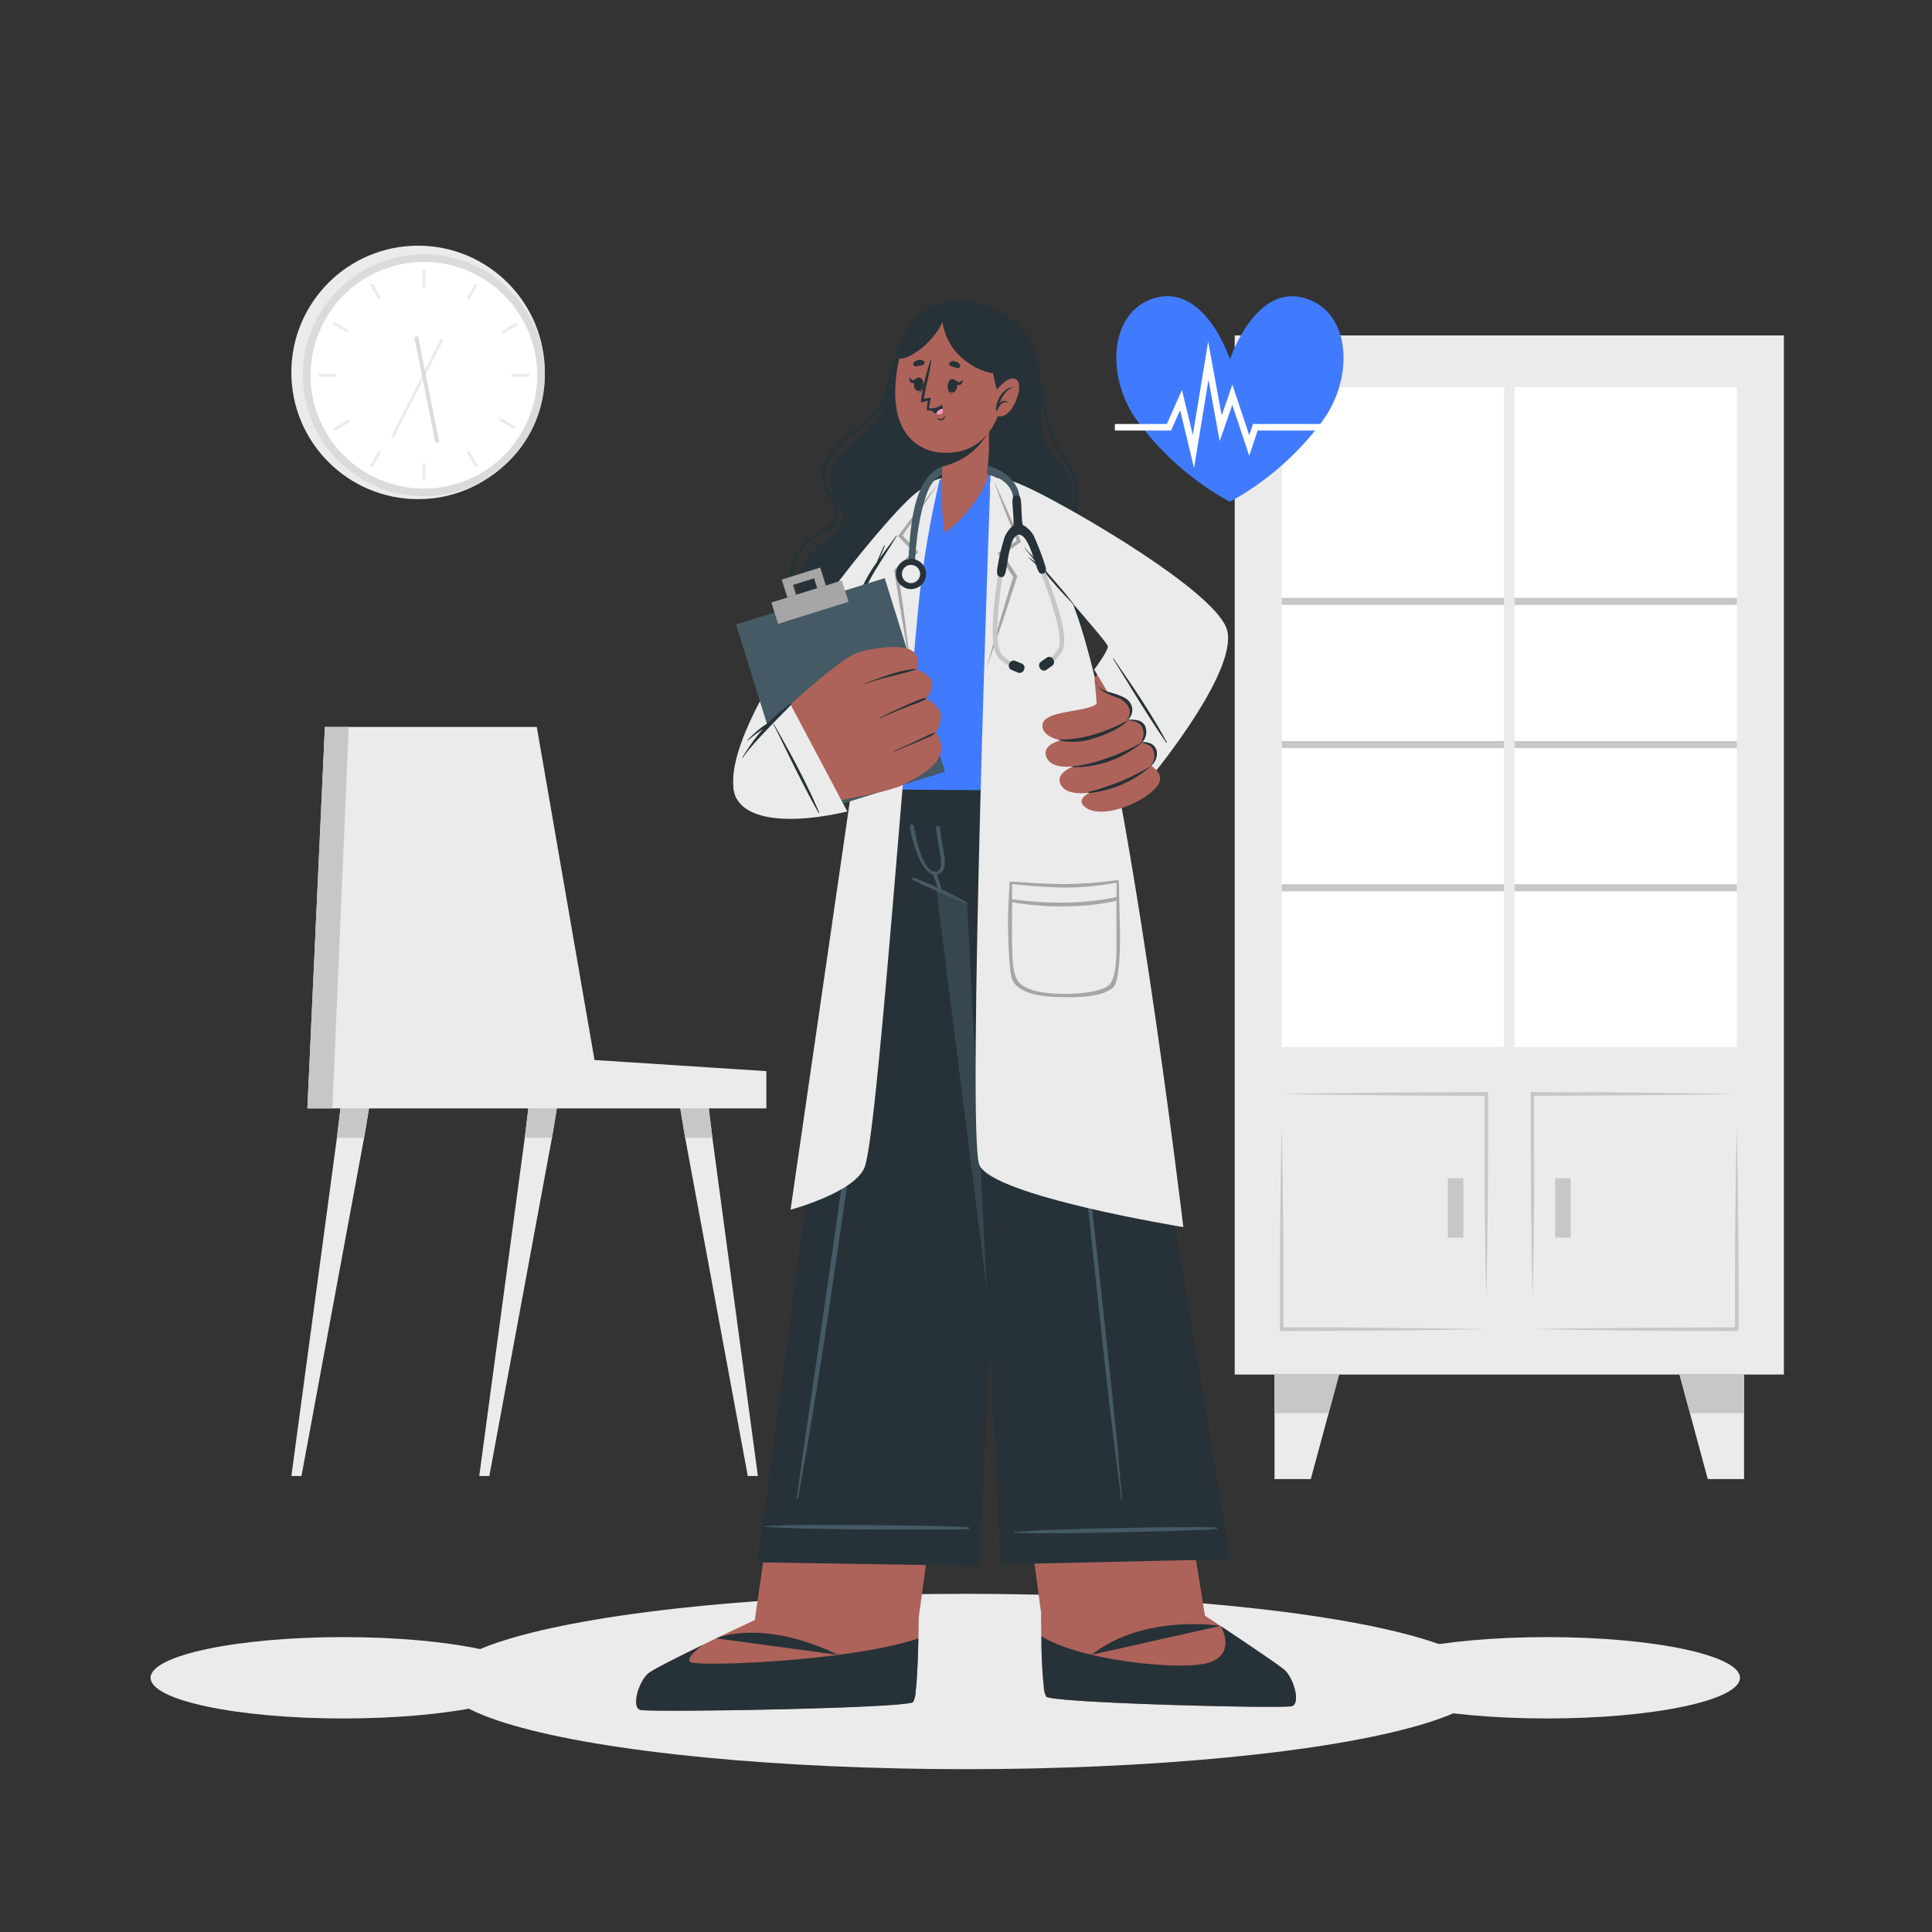 <svg xmlns="http://www.w3.org/2000/svg" viewBox="0 0 500 500"><rect x="0" y="0" width="500" height="500" fill="#333333" stroke="none"/><g id="freepik--background-complete--inject-25"><circle cx="108.2" cy="96.38" r="32.8" style="fill:#ebebeb"></circle><circle cx="109.7" cy="97.11" r="31.3" transform="translate(-36.54 106.01) rotate(-45)" style="fill:#dbdbdb"></circle><circle cx="109.7" cy="97.11" r="29.32" transform="translate(-28.46 48.36) rotate(-22.08)" style="fill:#fff"></circle><rect x="109.33" y="69.92" width="0.75" height="4.44" style="fill:#ebebeb"></rect><rect x="96.84" y="73.26" width="0.75" height="4.44" transform="translate(-24.72 58.71) rotate(-29.99)" style="fill:#ebebeb"></rect><rect x="87.7" y="82.4" width="0.75" height="4.44" transform="translate(-29.25 118.6) rotate(-60.01)" style="fill:#ebebeb"></rect><rect x="82.51" y="96.74" width="4.44" height="0.75" style="fill:#ebebeb"></rect><rect x="85.85" y="109.22" width="4.44" height="0.75" transform="matrix(0.87, -0.5, 0.5, 0.87, -43, 58.73)" style="fill:#ebebeb"></rect><rect x="95" y="118.36" width="4.44" height="0.75" transform="translate(-54.21 143.65) rotate(-60.03)" style="fill:#ebebeb"></rect><rect x="109.33" y="119.86" width="0.75" height="4.44" style="fill:#ebebeb"></rect><rect x="121.81" y="116.52" width="0.75" height="4.44" transform="translate(-43 77.02) rotate(-30)" style="fill:#ebebeb"></rect><rect x="130.95" y="107.38" width="0.75" height="4.44" transform="translate(-29.25 168.53) rotate(-60)" style="fill:#ebebeb"></rect><rect x="132.45" y="96.74" width="4.45" height="0.75" style="fill:#ebebeb"></rect><rect x="129.11" y="84.25" width="4.44" height="0.75" transform="matrix(0.87, -0.5, 0.5, 0.87, -24.72, 77.01)" style="fill:#ebebeb"></rect><rect x="119.97" y="75.11" width="4.44" height="0.75" transform="translate(-4.24 143.64) rotate(-60.03)" style="fill:#ebebeb"></rect><rect x="93.77" y="100.15" width="28.37" height="0.75" transform="translate(-30.59 151.17) rotate(-63.04)" style="fill:#ebebeb"></rect><rect x="109.95" y="86.87" width="1" height="27.94" transform="translate(-17.64 23.63) rotate(-11.32)" style="fill:#dbdbdb"></rect><rect x="319.54" y="86.81" width="142.13" height="268.92" style="fill:#ebebeb"></rect><rect x="331.71" y="100.19" width="117.79" height="170.74" style="fill:#fff"></rect><polygon points="339.23 382.79 329.84 382.79 329.84 355.73 346.55 355.73 339.23 382.79" style="fill:#ebebeb"></polygon><polygon points="346.55 355.73 343.85 365.7 329.83 365.7 329.83 355.73 346.55 355.73" style="fill:#c7c7c7"></polygon><polygon points="441.97 382.79 451.36 382.79 451.36 355.73 434.65 355.73 441.97 382.79" style="fill:#ebebeb"></polygon><polygon points="434.65 355.73 437.35 365.7 451.37 365.7 451.37 355.73 434.65 355.73" style="fill:#c7c7c7"></polygon><path d="M449.5,283.12c-8.83.18-17.65.28-26.47.35s-17.65.08-26.47.13l.48-.48c0,4.43,0,8.87,0,13.31l0,13.31c-.1,8.88-.19,17.75-.41,26.63-.23-8.88-.32-17.75-.42-26.63l-.05-13.31c0-4.44,0-8.88,0-13.31v-.49h.48c8.82.05,17.64,0,26.47.13S440.67,282.93,449.5,283.12Z" style="fill:#c7c7c7"></path><path d="M396.56,344c8.82-.19,17.64-.29,26.47-.36s17.64-.08,26.47-.13L449,344c0-4.36,0-8.71,0-13.06l.06-13.06c.09-8.71.18-17.41.41-26.12.22,8.71.31,17.41.4,26.12l.06,13.06c0,4.35.05,8.7,0,13.06v.48h-.48c-8.83-.05-17.65,0-26.47-.12S405.38,344.15,396.56,344Z" style="fill:#c7c7c7"></path><rect x="402.49" y="304.92" width="4.01" height="15.36" transform="translate(808.98 625.21) rotate(180)" style="fill:#c7c7c7"></rect><path d="M331.71,283.12c8.82-.19,17.64-.29,26.47-.36s17.64-.08,26.47-.13h.47v.49c0,4.43,0,8.87,0,13.31l-.06,13.31c-.09,8.88-.18,17.75-.41,26.63-.23-8.88-.32-17.75-.42-26.63l-.05-13.31c0-4.44,0-8.88,0-13.31l.48.48c-8.83-.05-17.65,0-26.47-.13S340.53,283.3,331.71,283.12Z" style="fill:#c7c7c7"></path><path d="M384.65,344c-8.83.18-17.65.28-26.47.36s-17.65.07-26.47.12h-.48V344c0-4.36,0-8.71,0-13.06l.06-13.06c.09-8.71.18-17.41.41-26.12.22,8.71.31,17.41.4,26.12l.06,13.06c0,4.35.05,8.7,0,13.06l-.48-.49c8.82,0,17.64,0,26.47.13S375.82,343.78,384.65,344Z" style="fill:#c7c7c7"></path><rect x="374.71" y="304.92" width="4.01" height="15.36" style="fill:#c7c7c7"></rect><rect x="331.71" y="154.72" width="117.79" height="1.83" style="fill:#c7c7c7"></rect><rect x="331.71" y="191.78" width="117.79" height="1.83" style="fill:#c7c7c7"></rect><rect x="331.71" y="228.84" width="117.79" height="1.83" style="fill:#c7c7c7"></rect><rect x="389.25" y="100.19" width="2.71" height="170.74" style="fill:#ebebeb"></rect><polygon points="174.93 280.1 177.32 294.45 193.53 381.99 196.14 381.99 184.36 294.45 182.61 280.1 174.93 280.1" style="fill:#ebebeb"></polygon><polygon points="182.61 280.1 174.93 280.1 177.32 294.45 184.36 294.45 182.61 280.1" style="fill:#c7c7c7"></polygon><polygon points="124.03 381.99 126.64 381.99 142.85 294.45 145.24 280.1 137.56 280.1 135.81 294.45 124.03 381.99" style="fill:#ebebeb"></polygon><polygon points="137.56 280.1 135.81 294.45 142.85 294.45 145.24 280.1 137.56 280.1" style="fill:#c7c7c7"></polygon><polygon points="75.41 381.99 78.02 381.99 94.23 294.45 96.62 280.1 88.94 280.1 87.19 294.45 75.41 381.99" style="fill:#ebebeb"></polygon><polygon points="87.19 294.45 94.23 294.45 96.62 280.1 88.94 280.1 87.19 294.45" style="fill:#c7c7c7"></polygon><polygon points="79.55 286.85 198.33 286.85 198.33 277.21 153.86 274.33 138.92 188.14 84.08 188.14 79.55 286.85" style="fill:#ebebeb"></polygon><polygon points="79.55 286.85 86.03 286.85 90.25 188.14 84.08 188.14 79.55 286.85" style="fill:#c7c7c7"></polygon></g><g id="freepik--Shadow--inject-25"><ellipse cx="250" cy="435.17" rx="135.34" ry="22.69" style="fill:#ebebeb"></ellipse><ellipse cx="88.87" cy="434.21" rx="49.9" ry="10.53" style="fill:#ebebeb"></ellipse><ellipse cx="400.4" cy="434.21" rx="49.9" ry="10.53" style="fill:#ebebeb"></ellipse></g><g id="freepik--Character--inject-25"><path d="M243.62,375.58s-5.85,43.05-5.85,43.08c-.11,8.24-.35,15.46-.82,19.18a.13.13,0,0,1,0,.06,5.53,5.53,0,0,1-.64,2.53l-.05.06c-2.47,1.62-68.3,2.7-70.61,2s-.39-7.37,2.13-9.45,27.55-13.77,27.55-13.77l6.26-43Z" style="fill:#ad6359"></path><path d="M237.68,424c-.13,6-.36,11-.73,13.88a.13.13,0,0,1,0,.06,5.53,5.53,0,0,1-.64,2.53s0,0,0,.05c-2.48,1.63-68.31,2.7-70.62,2s-.39-7.37,2.13-9.45c1.21-1,7.57-4.18,13.87-7.24-2,1.57-4,3.5-3.09,4.28C180.17,431.41,220.09,430,237.68,424Z" style="fill:#263238"></path><path d="M185.35,424s11.65-5.3,31.63,4.29" style="fill:#263238"></path><polygon points="253.46 405.25 196.09 404.33 224.96 189.07 263.85 189.07 253.46 405.25" style="fill:#263238"></polygon><polygon points="263.85 189.07 256.48 342.41 237.14 189.07 263.85 189.07" style="fill:#37474f"></polygon><path d="M250.7,395.28c-1.73-.19-3.5-.18-5.24-.25s-3.34-.09-5-.12c-3.46-.06-6.91-.12-10.37-.16-6.83-.06-13.66-.11-20.49-.09-3.88,0-7.74.13-11.62.3a.1.1,0,0,0,0,.19c6.87.41,13.73.52,20.61.61s13.66.11,20.49.1c1.92,0,3.83,0,5.75,0s3.94,0,5.87-.18A.18.18,0,0,0,250.7,395.28Z" style="fill:#455a64"></path><path d="M232.3,200.29c-3.38,24.45-6.51,48.92-9.83,73.38s-6.82,48.67-10.36,73c-2,13.65-4.07,27.28-5.9,41,0,.21.29.29.33.08,4.47-24.27,8-48.72,11.55-73.14s6.8-48.68,9.81-73.07c1.69-13.7,3.33-27.41,4.72-41.14C232.64,200.15,232.33,200.11,232.3,200.29Z" style="fill:#455a64"></path><path d="M263.9,376.21s5.52,41.05,5.52,41.08c.05,8.23.24,15.45.69,19.18a.15.15,0,0,0,0,.06,5.89,5.89,0,0,0,.62,2.54s0,0,.05.05c2.46,1.64,61.24,3.14,63.56,2.42s.44-7.37-2.07-9.47-20.42-13.94-20.42-13.94l-6.91-43Z" style="fill:#ad6359"></path><path d="M334.35,441.54c-2.31.72-61.09-.78-63.56-2.42,0,0,0,0,0-.06a5.59,5.59,0,0,1-.63-2.54.13.13,0,0,1,0-.06,103.78,103.78,0,0,1-.62-13c9.6,6.09,34.46,8.8,42.36,7.07,7-1.54,5.46-7.18,4-9.72,5.42,3.61,14.67,9.82,16.44,11.29C334.79,434.16,336.67,440.82,334.35,441.54Z" style="fill:#263238"></path><path d="M315.84,420.78s-19.78-3.22-33.31,7.47" style="fill:#263238"></path><path d="M228.91,189v0c.17.8,2.89,13.42,5.71,24.26,2.05,7.92,4.16,14.88,5.37,15.6,1.37.81,8.05,3.77,10.29,4.7L259,404.85l59.36-1.33-31-186.76L282.14,189Z" style="fill:#263238"></path><path d="M236.45,227.16a87.83,87.83,0,0,1,13.77,6.41.16.16,0,0,1-.13.29c-4.64-2-9.37-3.9-13.89-6.15A.3.3,0,0,1,236.45,227.16Z" style="fill:#455a64"></path><path d="M235.05,195.39c0-.16.29-.2.29,0,0,5.51.32,10.36.78,15.5.22,2.39,2.14,15.6,6.28,14.64.7-.17,1-.85,1.16-1.89a16.52,16.52,0,0,0-.55-4.05c-.46-2.77-.83-5.54-1.07-8.33a76.3,76.3,0,0,1,.17-15.63.14.14,0,0,1,.27,0,142.47,142.47,0,0,0,1.26,21.56c.52,3.44,2.25,8.61-1.34,9.14s-6-8.12-6.48-10.49A79.51,79.51,0,0,1,235.05,195.39Z" style="fill:#455a64"></path><path d="M242.29,225.85a20.55,20.55,0,0,1,.93,2.74,6.24,6.24,0,0,1,.39,2.25.16.16,0,0,1-.29.06,8.1,8.1,0,0,1-1-2.19c-.31-.85-.65-1.69-.94-2.54A.46.46,0,0,1,242.29,225.85Z" style="fill:#455a64"></path><path d="M315,395.34c-1.73-.14-3.51-.09-5.25-.11s-3.33,0-5,0c-3.45,0-6.91.08-10.36.14-6.83.13-13.66.28-20.49.49-3.88.12-7.74.35-11.6.63a.1.1,0,0,0,0,.19c6.88.22,13.74.13,20.62,0s13.66-.28,20.48-.48l5.75-.2c1.94-.08,3.94-.11,5.86-.35A.18.18,0,0,0,315,395.34Z" style="fill:#455a64"></path><path d="M289,372.29c-.51-5.23-1.07-10.46-1.61-15.69q-1.62-15.54-3.34-31.06-3.41-31.05-7-62.1c-1.33-11.61-2.43-23.26-3.94-34.85,0-.1-.18-.1-.17,0,.9,10.48,2.18,20.92,3.24,31.38s2.08,20.71,3.16,31.06q3.22,31.07,6.62,62.11c.64,5.81,1.28,11.62,2,17.43s1.49,11.61,2.22,17.42c0,.14.24.14.22,0C289.9,382.75,289.51,377.52,289,372.29Z" style="fill:#455a64"></path><path d="M224.5,212.68l10.13.65,29.53,1.92,23.22,1.51L282.14,189H228.91v0h-4Z" style="fill:#263238"></path><path d="M238.68,80.74c-9.7,8.31-7,20.44-11.05,27-2.48,4-10.54,8.27-12.15,12.9-2.63,7.62,3.82,10.35,2.38,14.49-2,5.86-9.89,5.41-11.31,15s9.14,19.79,34.19,22.56,38.8-6.41,39.7-14.55-7.43-10.84-8-16.92c-.36-3.88,4.78-6.59,5-13.73s-6.7-9.47-7.7-15.54,2.22-20.82-6.7-28.35S243.46,76.64,238.68,80.74Z" style="fill:#263238"></path><path d="M239.8,81a20.66,20.66,0,0,0-6.44,7.42,45.36,45.36,0,0,0-3.58,9.85,26.94,26.94,0,0,1-1.94,5.89,15.14,15.14,0,0,1-3.36,4.15c-2.71,2.45-5.95,4.32-8.38,7.07s-4.1,6.1-3.18,9.65c.5,1.93,1.78,3.51,2.57,5.31s1,3.84-.41,5.26c-1.26,1.21-3.07,1.77-4.49,2.76a15.82,15.82,0,0,0-3.66,3.55,12.29,12.29,0,0,0-2.31,9.63c1.48,7.79,8.79,12.22,15.54,15,.94.39,1.88.77,2.83,1.14.15.06.27-.15.12-.21-6.77-3-14.63-6.59-17.23-14.17A11.42,11.42,0,0,1,207,143.22a14.55,14.55,0,0,1,3.58-3.76c1.36-1,2.94-1.63,4.32-2.58a4.6,4.6,0,0,0,2.13-4.12,11.32,11.32,0,0,0-1.86-5,9.21,9.21,0,0,1-1.6-5.24,10.13,10.13,0,0,1,2-5c2.11-3,5.23-4.94,8-7.2a16.94,16.94,0,0,0,6.1-8.43c.52-1.79.84-3.63,1.29-5.43a47,47,0,0,1,1.49-5,23.53,23.53,0,0,1,5.3-8.73,12.93,12.93,0,0,1,2.06-1.7C240,81,239.88,80.9,239.8,81Z" style="fill:#263238"></path><path d="M281.55,152.18a9.35,9.35,0,0,0-1.73-3.64c-.87-1.1-1.92-2-2.89-3a7.22,7.22,0,0,1-2.05-3.39,6.74,6.74,0,0,1,1.11-4.51,35.15,35.15,0,0,0,2.24-4.36,15.7,15.7,0,0,0-1.57-14c-.85-1.4-1.81-2.73-2.68-4.12a20.16,20.16,0,0,1-2.22-4.86c-1.13-3.77-1.37-7.75-2.29-11.57a60.08,60.08,0,0,0-4.07-11.36c0-.09-.18,0-.13.08a51.69,51.69,0,0,1,3.55,10.26c.8,3.35,1.11,6.77,1.7,10.15a25.56,25.56,0,0,0,1.27,4.88,26,26,0,0,0,2.17,4.19c1.7,2.76,3.44,5.48,3.91,8.76a15.37,15.37,0,0,1-1.61,9.37c-1.32,2.49-3.16,5.24-2,8.15,1,2.47,3.32,4,4.89,6a9.92,9.92,0,0,1,1.69,7.92c-1.35,7-8.37,10.49-14.95,10.84a.16.16,0,0,0,0,.32c5.72-.07,11.95-2.58,14.63-7.94A12.14,12.14,0,0,0,281.55,152.18Z" style="fill:#263238"></path><path d="M244.29,130.68c-1.78,7.28-22.93,75.52-27.12,76.47-12.33,2.78-27.15,4.82-26.93-5.3.35-15.88,30.2-57.68,44.5-71.57C244.15,121.13,246.05,123.49,244.29,130.68Z" style="fill:#ad6359"></path><path d="M244.29,130.68c-1.78,7.28-22.93,75.52-27.12,76.47-12.33,2.78-27.15,4.82-26.93-5.3.35-15.88,30.2-57.68,44.5-71.57C244.15,121.13,246.05,123.49,244.29,130.68Z" style="fill:#ad6359"></path><path d="M190.16,205.49c-5.12-18,38.15-70.91,46.57-77.65s9.51-4.63,7.8,3.88S222.36,204.65,218,207,192.48,213.65,190.16,205.49Z" style="fill:#ebebeb"></path><path d="M225.52,171.51l-4.75,32.68s53.26.79,66.48-.14c0,0-10.78-61.1-25-76.53-7.11-7.72-15.46-7.15-20.78-1.75-1.34,1.37-17.41,22.6-19.1,30.71C220.89,163.63,225.52,171.51,225.52,171.51Z" style="fill:#407BFF"></path><path d="M256.36,123s-6.2,170.36-2.91,178.45,52.8,16.12,52.8,16.12-14.53-121.94-27.71-158.95C266.32,124.3,256.36,123,256.36,123Z" style="fill:#ebebeb"></path><path d="M289.44,227.74a115,115,0,0,1-13.56,1.06c-6.34,0-12.63-.62-14.45-.64-.16,0-.24.53-.13.54a142.77,142.77,0,0,0,14.47,1,76,76,0,0,0,13.2-1.25c0,1.34,0,2.39,0,3.74-4.47.86-13.09,2.35-27,.56-.05-.56,0-3.55-.09-4.37,0-.12-.54-.15-.56,0-.11.81-.44,8-.45,9.46,0,3.6.22,13.76,1.11,15.73,2,4.46,10.71,4.47,13.12,4.49s10.15.26,13.05-2.58c1.55-1.51,1.88-9.75,1.65-17C289.65,235,289.64,227.81,289.44,227.74Zm-13.7,29.48c-7.68,0-11-1.6-12.2-3.21-1.38-1.86-1.5-5.12-1.6-8.71-.08-2.82,0-11.65,0-11.83,4.47.9,16.28,2.13,27-.36,0,4.18,0,7.53,0,11.72,0,3-.19,8.12-1.73,9.89C286,256.2,281.29,257.21,275.74,257.22Z" style="fill:#a6a6a6"></path><path d="M223.71,302.2c-2.74,6.48-19.12,10.88-19.12,10.88l20.64-142.16a21.31,21.31,0,0,1-2.88-14.3c1.39-8,18.08-31.11,20.78-32.3a258.72,258.72,0,0,0-5.79,36.26C232.71,210.55,226.71,295.13,223.71,302.2Z" style="fill:#ebebeb"></path><path d="M227.61,145.82c1.49-2.37,3-4.72,4.48-7.1,0-.07-.07-.15-.12-.08-1.49,2-2.94,3.93-4.38,5.92.48-1.06.94-2.13,1.37-3.22,0-.12-.12-.23-.18-.1-.66,1.4-1.26,2.82-1.85,4.25a39.73,39.73,0,0,0-3.4,5.63,19.66,19.66,0,0,0-1.81,13.29,17.15,17.15,0,0,0,1.33,3.63c.4.79,1.68,2.5,1.67,2.55-.83,4.66-1.46,9.37-2.12,14.06s-1.34,9.48-1.89,14.24c-.31,2.7-.51,5.41-.91,8.09,0,.1.14.14.16,0,.34-2.34.84-4.65,1.26-7s.81-4.66,1.18-7c.76-4.72,1.44-9.45,2.12-14.18.39-2.68.81-5.35,1.11-8a23.07,23.07,0,0,0-1.53-2.94,18.43,18.43,0,0,1-1.17-3.08,17.15,17.15,0,0,1-.56-6.61C222.89,153.65,225.23,149.62,227.61,145.82Z" style="fill:#263238"></path><path d="M243,124.84q-2.35,3.57-4.78,7.07c-1.63,2.33-3.22,4.69-4.88,7l0-.55,4,4.19.33.34-.35.34c-1.68,1.63-3.39,3.22-5.09,4.83l.14-.42c.62,4.33,1.28,8.66,1.83,13s1.14,8.69,1.62,13c-.83-4.3-1.58-8.61-2.3-12.93s-1.4-8.64-2.09-13l0-.24.18-.17c1.69-1.62,3.37-3.25,5.08-4.84v.68L232.67,139l-.25-.27.21-.29c1.68-2.29,3.43-4.54,5.13-6.81S241.23,127.07,243,124.84Z" style="fill:#a6a6a6"></path><path d="M260.88,135.07c4.55,6,25.07,29.83,26.37,31.93.88,1.41-4.07,8.06-4,9,.44,3.9,8.47,28.93,11.79,26.2,4.37-3.58,24.49-28.53,21.57-39.27s-48.73-36.54-55.77-38.63S256.38,129.2,260.88,135.07Z" style="fill:#ad6359"></path><path d="M286.72,167.33c0-1.52-24-27.07-28.41-35.61s-2.17-10.36,9.09-4.88,45.83,25.55,49.93,35.53-18.4,37.41-18.4,37.41l-15.74-26.49S286.7,168.58,286.72,167.33Z" style="fill:#ebebeb"></path><path d="M302,192.14c-5.43-10.09-12.66-19.87-13.8-21.66-.06-.09-.19,0-.13.09,1.21,1.7,8.27,13.78,13.79,21.67C301.89,192.33,302,192.24,302,192.14Z" style="fill:#263238"></path><path d="M277.81,156.28c-1-1.24-1.94-2.51-3-3.73s-2.1-2.46-3.17-3.67q-3.23-3.69-6.58-7.26s-.09,0-.06,0q1.72,2.18,3.49,4.3l0,0c-.74-.62-1.53-1.19-2.33-1.74,0,0-.07,0,0,.06.69.68,1.41,1.35,2.16,2l1.1.9a3.92,3.92,0,0,0,.32.25c.48.57,1,1.14,1.43,1.7,1,1.23,2.09,2.46,3.17,3.67s2.26,2.4,3.38,3.62C277.75,156.44,277.87,156.35,277.81,156.28Z" style="fill:#263238"></path><path d="M280.69,208.76c-2.34-2,1.38-3.63,1.38-3.63s-5.91,1-7.52-2,3-4.69,3.34-4.82c-.31.05-5.76.85-7.07-2.35s3.53-4.32,3.85-4.39c-.31,0-4.41-.7-4.85-3.35-.75-4.56,11.14-3.68,14-6.08,0,0-.47-6-.54-6.13a6.79,6.79,0,0,0,3,3.25c2.48,1,4.73,1.71,5.63,3.06a3.4,3.4,0,0,1-.09,4s3.28,0,4.39,2.49c.56,1.27-1,3.31-1,3.31a4.05,4.05,0,0,1,3.47,2.39c.69,1.8-1,3.57-1,3.57s2.47,1.28,2.56,3.35C300.54,205.66,285.71,213.07,280.69,208.76Z" style="fill:#ad6359"></path><path d="M297.56,198.45c.05,0,.09,0,.05.07a28.73,28.73,0,0,1-15.73,6.72c-.19,0-.29-.28-.09-.33A59,59,0,0,0,297.56,198.45Z" style="fill:#263238"></path><path d="M295.36,192.17c.06,0,.11.05.06.1a27,27,0,0,1-17.62,6.27c-.22,0-.42-.24-.16-.25C282,198.14,290.79,195,295.36,192.17Z" style="fill:#263238"></path><path d="M274.22,191.41c6.29,0,11.95-2,17.47-4.87.07,0,.11.07.06.11-2.31,2.15-6,3.63-9,4.53a16.55,16.55,0,0,1-8.52.45C274.1,191.6,274.08,191.41,274.22,191.41Z" style="fill:#263238"></path><path d="M297.94,198.13a4,4,0,0,0,1.39-3.93,3,3,0,0,0-1.27-1.66,5.12,5.12,0,0,0-2.4-.5,3.92,3.92,0,0,0,.58-4.38,2.91,2.91,0,0,0-1.76-1.23,9.67,9.67,0,0,0-2.54-.19,3.43,3.43,0,0,0,1.08-2.91,3.74,3.74,0,0,0-2-2.77,17.81,17.81,0,0,0-3.9-1.41,8.93,8.93,0,0,1-2-.8c-.56-.34-1.35-1-1.43-1.67,0-.14-.21-.05-.14,0a14.67,14.67,0,0,0,.89,1.33,6.17,6.17,0,0,0,1.28,1.06,28.45,28.45,0,0,0,3.68,1.57,5.28,5.28,0,0,1,2.64,2.22,3.19,3.19,0,0,1-.28,3.36.08.08,0,0,0,.07.13,9.38,9.38,0,0,1,2.23.52,3.2,3.2,0,0,1,1.46,1.17,4.09,4.09,0,0,1-.28,4.09,7.19,7.19,0,0,1,2.3.89,3,3,0,0,1,1,1.37,3.54,3.54,0,0,1-.8,3.64l0,.05h0v0a.05.05,0,0,0,0,0h0s.78.44.82.45,0,0,0-.05A6.7,6.7,0,0,0,297.94,198.13Z" style="fill:#263238"></path><path d="M257.15,124.36c1.21,2.57,2.4,5.16,3.55,7.76s2.32,5.19,3.42,7.81l.14.33-.3.2-4.79,3.24.14-.67c1.3,1.94,2.56,3.91,3.83,5.88l.12.19-.06.21c-1.29,4-2.53,8-3.87,11.93s-2.67,7.93-4.08,11.87c1.08-4.05,2.23-8.07,3.41-12.08s2.41-8,3.63-12l0,.4c-1.29-2-2.58-3.9-3.84-5.87l-.27-.41.4-.26,4.85-3.15-.16.53c-1.09-2.63-2.09-5.29-3.15-7.93S258.13,127,257.15,124.36Z" style="fill:#a6a6a6"></path><path d="M262.25,129.31c-.25-5.82-7.5-7.34-11.89-7.46-5.21-.14-8.57.67-10.49,5.91-2,5.53-2.71,11.77-3.09,17.62a.85.85,0,0,1-1.7-.09c.44-6.74.77-19.26,6.95-23.58,5.7-4,21.5-2.18,21.92,7.69,0,1.09-1.66,1-1.7-.09Z" style="fill:#455a64"></path><path d="M231.86,148.35a3.91,3.91,0,1,0,4.1-3.71A3.93,3.93,0,0,0,231.86,148.35Z" style="fill:#263238"></path><path d="M233.42,148.43a2.35,2.35,0,1,0,2.47-2.23A2.34,2.34,0,0,0,233.42,148.43Z" style="fill:#ebebeb"></path><path d="M258.38,148.06c-2.48,16.71-1.38,20.6.17,22.32A10.77,10.77,0,0,0,262.7,173l.38-1.13-.19.57.19-.57a9.66,9.66,0,0,1-3.65-2.32c-1.12-1.24-2.33-4.8.12-21.34Z" style="fill:#c7c7c7"></path><rect x="261.83" y="170.48" width="2.53" height="4.11" rx="1.11" transform="translate(2.53 348.87) rotate(-67.34)" style="fill:#263238"></rect><path d="M269,147.29c4.57,11.88,6.09,18.49,4.78,20.81a9.71,9.71,0,0,1-3.05,3.06l.61,1a11,11,0,0,0,3.47-3.5c1.56-2.76.2-9.08-4.7-21.81Z" style="fill:#c7c7c7"></path><rect x="269.61" y="169.72" width="2.53" height="4.11" rx="1.11" transform="translate(286.96 492.12) rotate(-125.26)" style="fill:#263238"></rect><path d="M270.47,146.31a67.25,67.25,0,0,0-3-7.77,7.14,7.14,0,0,0-2.68-2.63c-.23,0-.36-2.07-.43-3.77-.05-1.49-.09-3.24-.5-3.68a1.17,1.17,0,0,0-1.62.1c-.36.48-.19,2.22-.08,3.71.13,1.7.25,3.77,0,3.79A7.78,7.78,0,0,0,260,139a55.74,55.74,0,0,0-1.93,8.3c-.18,1.78.41,1.93.93,2.05.73.16,1.13-.37,1.47-2.35.54-3.15,1.08-8.41,3.2-8.63h0c2.13,0,3.59,5.32,4.6,8.28.63,1.85,1,2,1.76,1.74C270.49,148.23,271,148,270.47,146.31Z" style="fill:#263238"></path><path d="M255.14,124c-.39,1-4.22,7.71-9,7.71-3,0-2.28-10.33-2.28-10.33l0-.64-.7-9,11.2-5.1,1.6-.66s0,2.48,0,5.56V112c0,.18,0,.34,0,.5,0,.46,0,.93,0,1.4s0,.71,0,1.08,0,.74,0,1.12A58.68,58.68,0,0,1,255.14,124Z" style="fill:#ad6359"></path><path d="M255.94,111.54a18.14,18.14,0,0,1-12.14,9.21l-.7-9,11.2-5.1,1.6-.66S255.93,108.46,255.94,111.54Z" style="fill:#263238"></path><path d="M231.84,98.33c-1.48,15.79,7.82,18.46,11.22,18.77,3.09.29,13.65.86,16.75-14.69S256,81.18,249,80.16,233.31,82.54,231.84,98.33Z" style="fill:#ad6359"></path><path d="M237,94.82a9.58,9.58,0,0,0,1.07-.19,1.76,1.76,0,0,0,1.07-.4.56.56,0,0,0,0-.69,1.4,1.4,0,0,0-1.36-.38,2.1,2.1,0,0,0-1.32.68A.61.61,0,0,0,237,94.82Z" style="fill:#263238"></path><path d="M247.82,95.24a9.68,9.68,0,0,1-1.06-.27,1.78,1.78,0,0,1-1-.47.57.57,0,0,1,0-.69,1.4,1.4,0,0,1,1.39-.28,2.05,2.05,0,0,1,1.26.78A.6.6,0,0,1,247.82,95.24Z" style="fill:#263238"></path><path d="M245.4,99.16s.08,0,.08.1c-.1,1.07,0,2.32.92,2.74,0,0,0,.07,0,.06C245.21,101.82,245.14,100.16,245.4,99.16Z" style="fill:#263238"></path><path d="M246.43,98.09c1.75,0,1.67,3.46.06,3.48S245,98.11,246.43,98.09Z" style="fill:#263238"></path><path d="M247.11,98.29c.3.2.59.56,1,.6s.75-.3,1-.65c0,0,.06,0,.06,0,0,.67-.28,1.35-1,1.43s-1.11-.52-1.26-1.2C246.88,98.39,247,98.21,247.11,98.29Z" style="fill:#263238"></path><path d="M238.89,98.84s-.09,0-.09.1c0,1.08-.14,2.32-1.12,2.66,0,0,0,.07,0,.06C238.88,101.51,239.08,99.86,238.89,98.84Z" style="fill:#263238"></path><path d="M237.94,97.7c-1.74-.15-1.92,3.33-.31,3.47S239.39,97.83,237.94,97.7Z" style="fill:#263238"></path><path d="M237.2,97.89c-.28.17-.57.49-.9.5s-.65-.39-.87-.76c0,0-.05,0-.06,0-.05.67.13,1.37.76,1.53s1-.4,1.23-1C237.4,98,237.32,97.82,237.2,97.89Z" style="fill:#263238"></path><path d="M244.52,107.75c-.25.26-.5.61-.89.65a2.9,2.9,0,0,1-1.16-.24s-.07,0-.05,0a1.45,1.45,0,0,0,1.38.56,1.16,1.16,0,0,0,.83-1C244.65,107.73,244.56,107.71,244.52,107.75Z" style="fill:#263238"></path><path d="M240.14,103.69s-.27,1.61-.3,2.37c0,.07.18.11.44.13h0a3.61,3.61,0,0,0,3.55-1.24c.06-.07,0-.15-.1-.11a5.43,5.43,0,0,1-3.34.84c0-.21.57-2.73.45-2.75a6.93,6.93,0,0,0-1.74.34c.48-3.36,1.49-6.61,1.92-10a.1.1,0,0,0-.2,0,54.86,54.86,0,0,0-2.52,10.64C238.25,104.33,239.84,103.81,240.14,103.69Z" style="fill:#263238"></path><path d="M240.8,105.8a3.9,3.9,0,0,0,1.47,1.33,1.77,1.77,0,0,0,1,.14c.79-.14.86-.84.76-1.46a4,4,0,0,0-.27-1A5,5,0,0,1,240.8,105.8Z" style="fill:#263238"></path><path d="M242.27,107.13a1.77,1.77,0,0,0,1,.14c.79-.14.86-.84.76-1.46A1.81,1.81,0,0,0,242.27,107.13Z" style="fill:#ff9cbd"></path><path d="M232.77,92.75c1.86.6,8.49-3.52,11.15-9.45a14.94,14.94,0,0,0,4.68,9c4.32,4,8.42,4.3,8.42,4.3s1.28,7.14,2.46,7.3,8.61-24.29-12.17-24.57c0,0-6.08-.61-9.88,2.94S232.77,92.75,232.77,92.75Z" style="fill:#263238"></path><path d="M257.19,101.83s3.49-4.92,5.73-3.68-.41,8.41-3.06,9.38a2.68,2.68,0,0,1-3.58-1.47Z" style="fill:#ad6359"></path><path d="M262.11,100.19s.05,0,0,.07c-1.85.74-2.84,2.44-3.53,4.22a1.48,1.48,0,0,1,2.22-.39c.05,0,0,.11-.05.09a1.67,1.67,0,0,0-1.82.57,7.76,7.76,0,0,0-.88,1.46c-.09.17-.39.08-.32-.11v0C257.72,103.7,259.58,100.41,262.11,100.19Z" style="fill:#263238"></path><path d="M243.77,123.87c-.69.36.32,13.22.76,13.94.16.27,8.6-6.4,11.41-15C255.94,122.84,251,120.13,243.77,123.87Z" style="fill:#ad6359"></path><rect x="197.37" y="154.41" width="40.32" height="52.48" transform="translate(-43.87 72.83) rotate(-17.29)" style="fill:#455a64"></rect><rect x="200.07" y="152.94" width="19.11" height="5.79" transform="translate(456.19 242.03) rotate(162.64)" style="fill:#a6a6a6"></rect><polygon points="203.78 154.63 206.03 153.93 205.23 151.38 210.69 149.67 211.49 152.22 213.73 151.52 212.28 146.88 202.3 150 203.78 154.63" style="fill:#a6a6a6"></polygon><path d="M236.43,168.71a4.17,4.17,0,0,1,.79,4.69,6.18,6.18,0,0,1,3.58,2.2c1.49,2.06-1.09,5.31-1.09,5.31a7.6,7.6,0,0,1,3.41,2.92c1.23,2.11-.9,5.76-.9,5.76a6.7,6.7,0,0,1,1.38,4.46c-.41,4.27-6.28,7.19-10,9.09s-16,3.81-18.31,4.41l-12.39-23.71s14.22-13.24,18.9-14.85C225.75,167.63,234.07,166.47,236.43,168.71Z" style="fill:#ad6359"></path><path d="M204.59,182.3c-4.24,3.26-17,15.81-14,22.2S203.83,210.25,218,207Z" style="fill:#ad6359"></path><path d="M204.59,182.3c-4.24,3.26-17.64,15.51-14.25,23.72,2.7,6.52,14.74,7.31,28.95,4Z" style="fill:#ebebeb"></path><path d="M212,210.29c-4.44-10.55-10.72-21-11.68-22.87a.08.08,0,1,0-.13.08c1,1.81,6.91,14.5,11.66,22.89C211.89,210.48,212,210.4,212,210.29Z" style="fill:#263238"></path><path d="M236.85,173.11c-4.53.43-8.69,2.19-12.94,3.71a.07.07,0,1,0,.05.14c4.21-1.55,8.68-2.26,12.94-3.64A.11.11,0,0,0,236.85,173.11Z" style="fill:#263238"></path><path d="M239.48,180.64a11.89,11.89,0,0,0-2.95,1c-1,.43-2,.86-3,1.32-2,.91-4,1.86-5.95,2.88-.09,0,0,.19,0,.14,2-.9,4-1.77,6.06-2.59,1-.41,2-.81,3.07-1.2a14.76,14.76,0,0,0,2.85-1.25A.15.15,0,0,0,239.48,180.64Z" style="fill:#263238"></path><path d="M242.13,189.62a8.2,8.2,0,0,0-2.6,1l-2.73,1.28c-1.82.85-3.64,1.69-5.49,2.48-.09,0,0,.18.05.14,1.89-.78,3.78-1.54,5.66-2.34l2.76-1.2a7.89,7.89,0,0,0,2.4-1.31S242.18,189.62,242.13,189.62Z" style="fill:#263238"></path><path d="M204,182.52a40.39,40.39,0,0,0-4.22,3.58l-1,1-.43.28c-.6.4-1.2.81-1.76,1.26a33.21,33.21,0,0,0-3.08,2.85c-.07.08,0,.18.12.11A28,28,0,0,1,197,189l.46-.31c-.56.61-1.1,1.24-1.6,1.89a54,54,0,0,0-3.72,5.41c-.05.09.09.16.14.07,2.07-3.32,11.09-12.2,12.08-13.27S204.78,181.91,204,182.52Z" style="fill:#263238"></path></g><g id="freepik--Heart--inject-25"><path d="M342,109.29a73.87,73.87,0,0,1-23.71,20.57,73.92,73.92,0,0,1-23.69-20.57c-8.34-11-7.93-28.33,4-32.07C311.84,73.09,318.32,93,318.32,93s6.59-20,19.7-15.73C349.92,81.09,350.37,98.25,342,109.29Z" style="fill:#407BFF"></path><polygon points="309.01 121.13 305.42 106.15 303.07 111.43 288.53 111.43 288.53 109.74 301.97 109.74 305.89 100.91 308.7 112.59 312.67 88.39 316.17 107.53 318.94 99.54 323.3 112.62 324.27 109.73 348.14 109.73 348.14 111.42 325.48 111.42 323.3 117.96 318.91 104.79 315.66 114.17 312.76 98.29 309.01 121.13" style="fill:#fff"></polygon></g></svg>